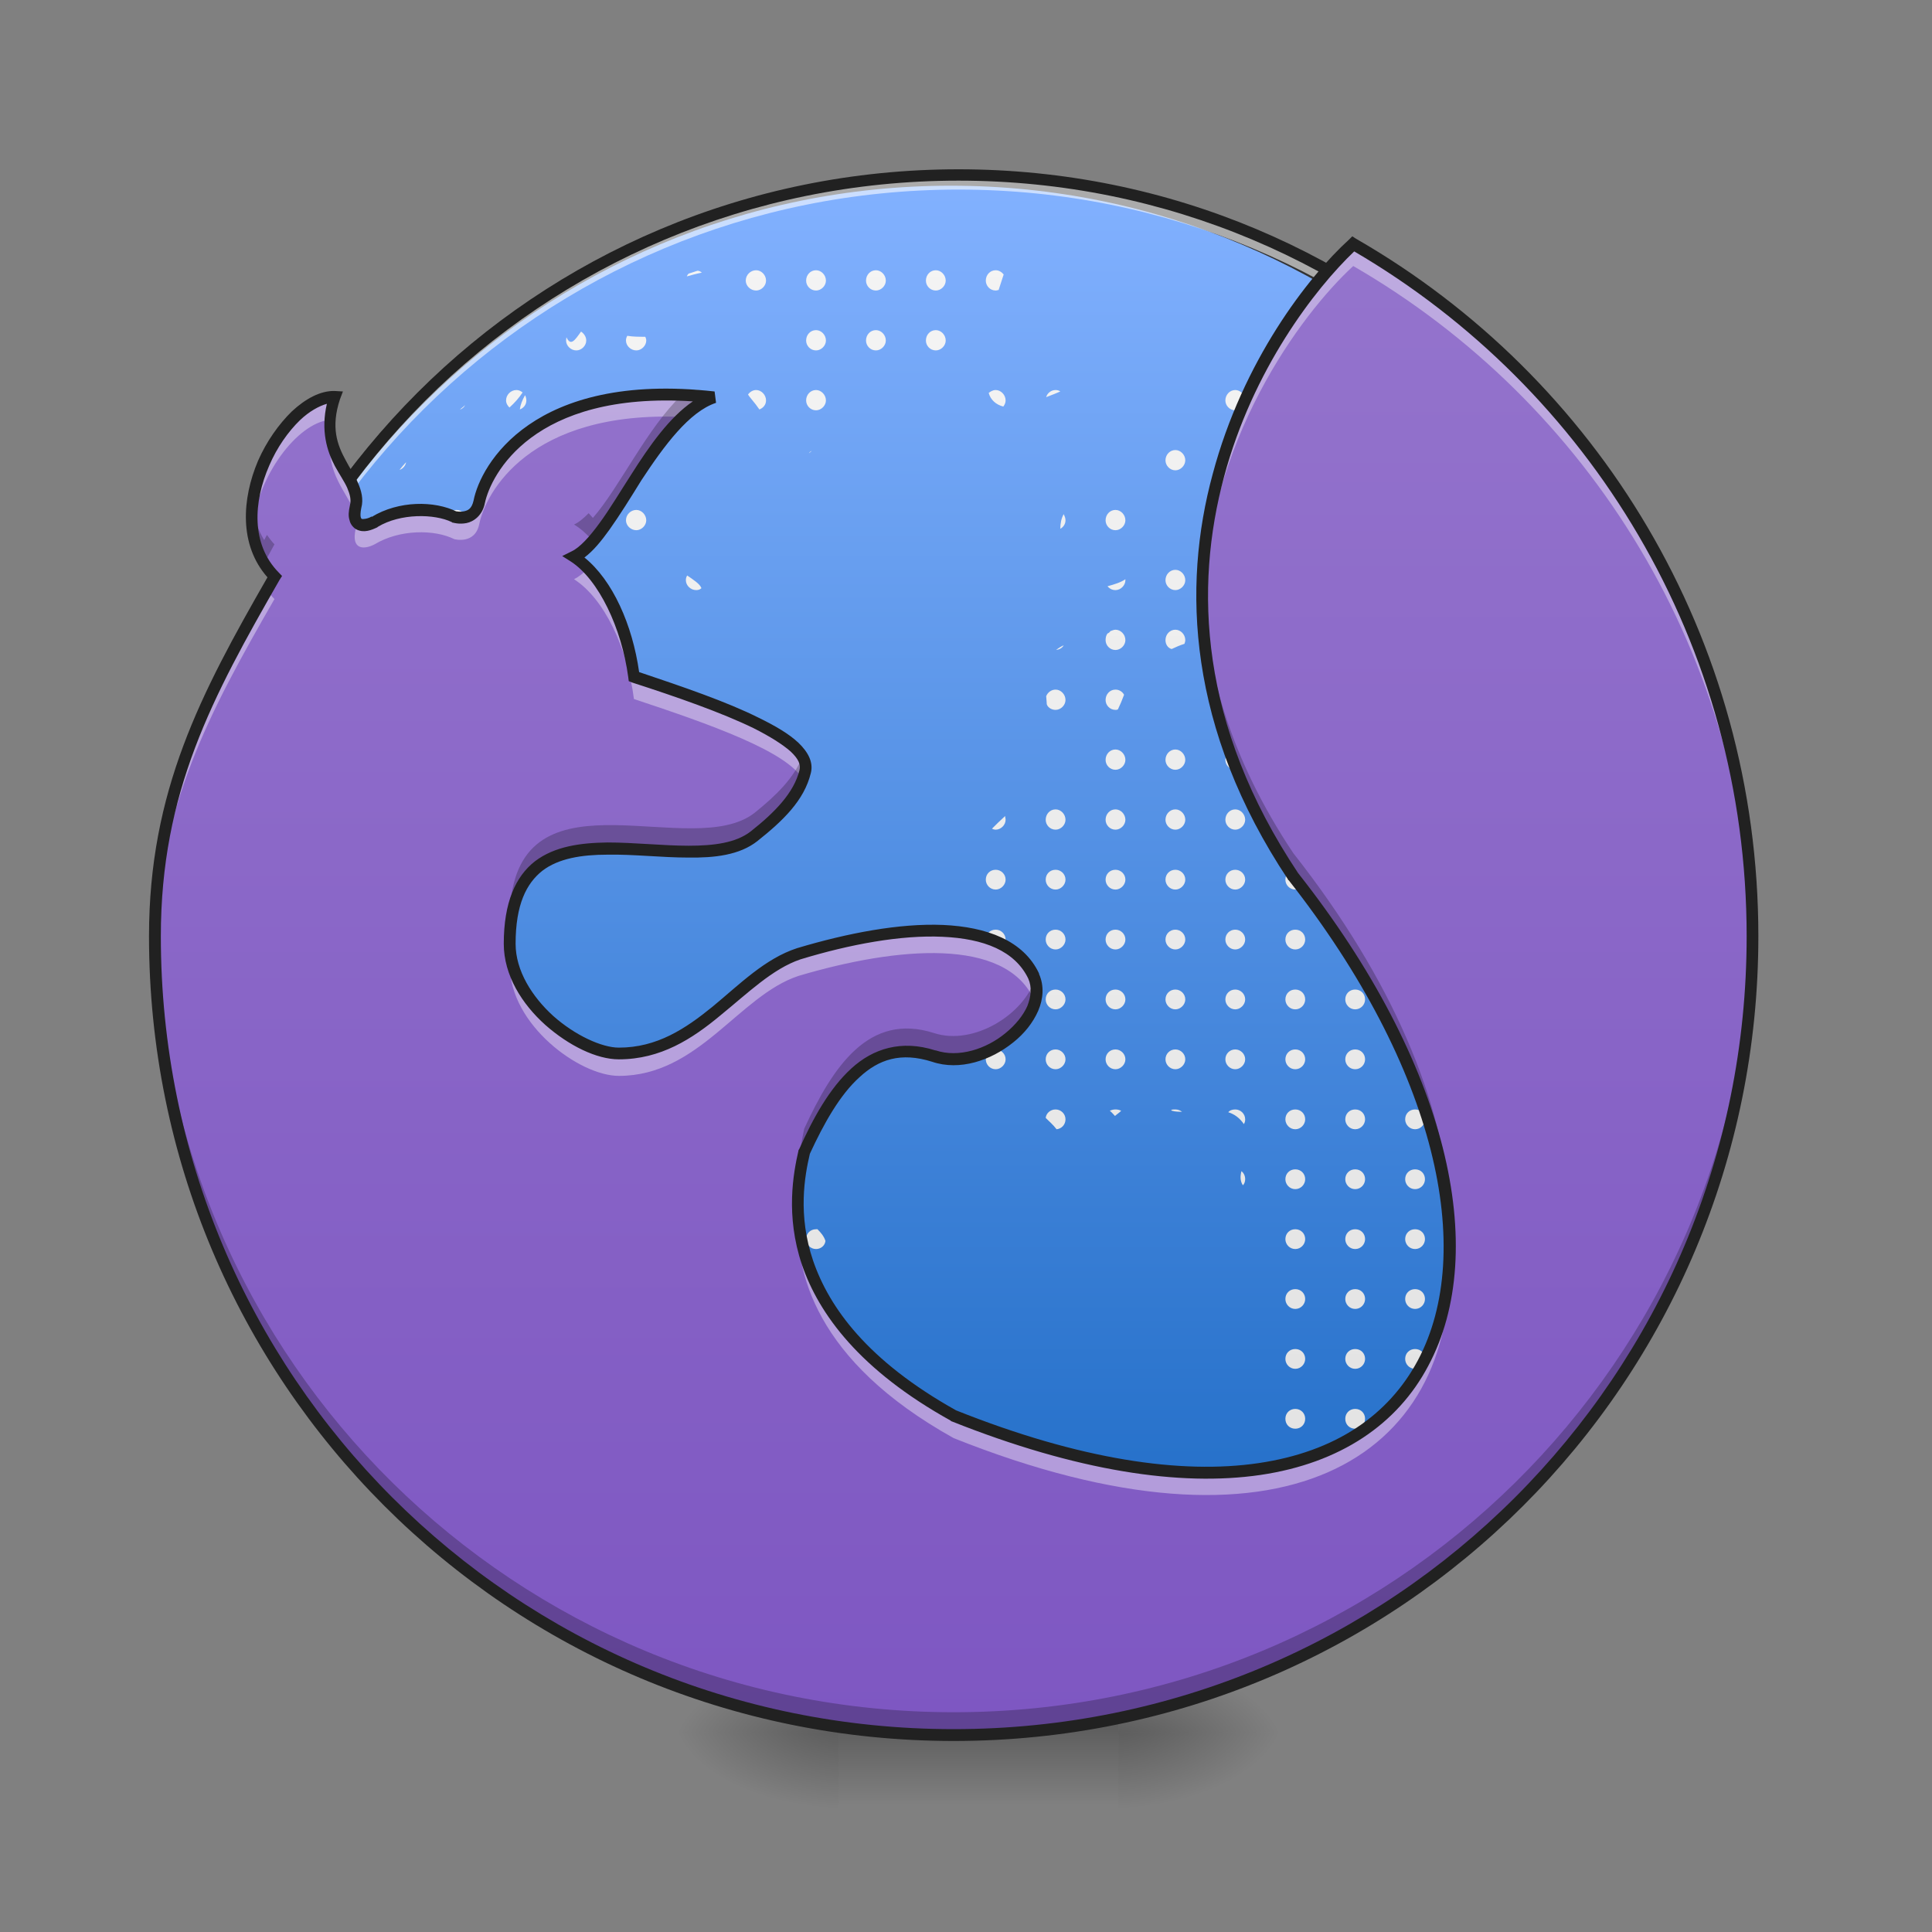<?xml version="1.0" encoding="UTF-8"?>
<svg xmlns="http://www.w3.org/2000/svg" xmlns:xlink="http://www.w3.org/1999/xlink" width="16pt" height="16pt" viewBox="0 0 16 16" version="1.1">
<rect x="0" y="0" width="16" height="16" fill="#808080" stroke="none"/>
<defs>
<radialGradient id="radial0" gradientUnits="userSpaceOnUse" cx="450.909" cy="189.579" fx="450.909" fy="189.579" r="21.167" gradientTransform="matrix(0,-0.039,-0.07,-0,22.427,32.128)">
<stop offset="0" style="stop-color:rgb(0%,0%,0%);stop-opacity:0.314;"/>
<stop offset="0.222" style="stop-color:rgb(0%,0%,0%);stop-opacity:0.275;"/>
<stop offset="1" style="stop-color:rgb(0%,0%,0%);stop-opacity:0;"/>
</radialGradient>
<radialGradient id="radial1" gradientUnits="userSpaceOnUse" cx="450.909" cy="189.579" fx="450.909" fy="189.579" r="21.167" gradientTransform="matrix(-0,0.039,0.07,0,-6.22,-3.433)">
<stop offset="0" style="stop-color:rgb(0%,0%,0%);stop-opacity:0.314;"/>
<stop offset="0.222" style="stop-color:rgb(0%,0%,0%);stop-opacity:0.275;"/>
<stop offset="1" style="stop-color:rgb(0%,0%,0%);stop-opacity:0;"/>
</radialGradient>
<radialGradient id="radial2" gradientUnits="userSpaceOnUse" cx="450.909" cy="189.579" fx="450.909" fy="189.579" r="21.167" gradientTransform="matrix(-0,-0.039,0.07,-0,-6.22,32.128)">
<stop offset="0" style="stop-color:rgb(0%,0%,0%);stop-opacity:0.314;"/>
<stop offset="0.222" style="stop-color:rgb(0%,0%,0%);stop-opacity:0.275;"/>
<stop offset="1" style="stop-color:rgb(0%,0%,0%);stop-opacity:0;"/>
</radialGradient>
<radialGradient id="radial3" gradientUnits="userSpaceOnUse" cx="450.909" cy="189.579" fx="450.909" fy="189.579" r="21.167" gradientTransform="matrix(0,0.039,-0.07,0,22.427,-3.433)">
<stop offset="0" style="stop-color:rgb(0%,0%,0%);stop-opacity:0.314;"/>
<stop offset="0.222" style="stop-color:rgb(0%,0%,0%);stop-opacity:0.275;"/>
<stop offset="1" style="stop-color:rgb(0%,0%,0%);stop-opacity:0;"/>
</radialGradient>
<linearGradient id="linear0" gradientUnits="userSpaceOnUse" x1="255.323" y1="233.5" x2="255.323" y2="254.667" gradientTransform="matrix(0.007,0,0,0.031,6.398,7.05)">
<stop offset="0" style="stop-color:rgb(0%,0%,0%);stop-opacity:0.275;"/>
<stop offset="1" style="stop-color:rgb(0%,0%,0%);stop-opacity:0;"/>
</linearGradient>
<linearGradient id="linear1" gradientUnits="userSpaceOnUse" x1="254" y1="-168.667" x2="254" y2="244.083" >
<stop offset="0" style="stop-color:rgb(50.98%,69.412%,100%);stop-opacity:1;"/>
<stop offset="1" style="stop-color:rgb(8.235%,39.608%,75.294%);stop-opacity:1;"/>
</linearGradient>
<linearGradient id="linear2" gradientUnits="userSpaceOnUse" x1="982.906" y1="1719.373" x2="982.906" y2="159.373" gradientTransform="matrix(0.008,0,0,0.008,-0.189,0.13)">
<stop offset="0" style="stop-color:rgb(87.843%,87.843%,87.843%);stop-opacity:1;"/>
<stop offset="1" style="stop-color:rgb(96.078%,96.078%,96.078%);stop-opacity:1;"/>
</linearGradient>
<linearGradient id="linear3" gradientUnits="userSpaceOnUse" x1="254" y1="244.083" x2="254" y2="-168.667" gradientTransform="matrix(0.031,0,0,0.031,0,6.719)">
<stop offset="0" style="stop-color:rgb(49.412%,34.118%,76.078%);stop-opacity:1;"/>
<stop offset="1" style="stop-color:rgb(58.431%,45.882%,80.392%);stop-opacity:1;"/>
</linearGradient>
</defs>
<g id="surface1">
<path style=" stroke:none;fill-rule:nonzero;fill:url(#radial0);" d="M 9.262 14.348 L 10.586 14.348 L 10.586 13.688 L 9.262 13.688 Z M 9.262 14.348 "/>
<path style=" stroke:none;fill-rule:nonzero;fill:url(#radial1);" d="M 6.945 14.348 L 5.621 14.348 L 5.621 15.008 L 6.945 15.008 Z M 6.945 14.348 "/>
<path style=" stroke:none;fill-rule:nonzero;fill:url(#radial2);" d="M 6.945 14.348 L 5.621 14.348 L 5.621 13.688 L 6.945 13.688 Z M 6.945 14.348 "/>
<path style=" stroke:none;fill-rule:nonzero;fill:url(#radial3);" d="M 9.262 14.348 L 10.586 14.348 L 10.586 15.008 L 9.262 15.008 Z M 9.262 14.348 "/>
<path style=" stroke:none;fill-rule:nonzero;fill:url(#linear0);" d="M 6.945 14.184 L 9.262 14.184 L 9.262 15.008 L 6.945 15.008 Z M 6.945 14.184 "/>
<path style="fill-rule:nonzero;fill:url(#linear1);stroke-width:3;stroke-linecap:round;stroke-linejoin:miter;stroke:rgb(20%,20%,20%);stroke-opacity:1;stroke-miterlimit:4;" d="M 253.976 -168.629 C 365.09 -168.629 455.082 -78.638 455.082 32.476 C 455.082 143.466 365.09 233.457 253.976 233.457 C 142.986 233.457 52.87 143.466 52.87 32.476 C 52.87 -78.638 142.986 -168.629 253.976 -168.629 Z M 253.976 -168.629 " transform="matrix(0.031,0,0,0.031,0,6.719)"/>
<path style=" stroke:none;fill-rule:nonzero;fill:rgb(100%,100%,100%);fill-opacity:0.588;" d="M 7.938 1.449 C 4.457 1.449 1.652 4.25 1.652 7.734 C 1.652 7.754 1.652 7.773 1.652 7.793 C 1.688 4.34 4.477 1.57 7.938 1.57 C 11.398 1.57 14.191 4.34 14.223 7.793 C 14.223 7.773 14.223 7.754 14.223 7.734 C 14.223 4.25 11.418 1.449 7.938 1.449 Z M 7.938 1.449 "/>
<path style=" stroke:none;fill-rule:nonzero;fill:rgb(12.941%,12.941%,12.941%);fill-opacity:1;" d="M 7.938 1.402 C 4.43 1.402 1.605 4.227 1.605 7.734 C 1.605 11.238 4.43 14.062 7.938 14.062 C 11.445 14.062 14.27 11.238 14.27 7.734 C 14.27 4.227 11.445 1.402 7.938 1.402 Z M 7.938 1.496 C 11.395 1.496 14.176 4.277 14.176 7.734 C 14.176 11.188 11.395 13.969 7.938 13.969 C 4.48 13.969 1.699 11.188 1.699 7.734 C 1.699 4.277 4.48 1.496 7.938 1.496 Z M 7.938 1.496 "/>
<path style=" stroke:none;fill-rule:nonzero;fill:url(#linear2);" d="M 6.262 2.238 C 6.215 2.238 6.176 2.277 6.176 2.324 C 6.176 2.367 6.215 2.406 6.262 2.406 C 6.305 2.406 6.344 2.367 6.344 2.324 C 6.344 2.277 6.305 2.238 6.262 2.238 Z M 6.758 2.238 C 6.711 2.238 6.676 2.277 6.676 2.324 C 6.676 2.367 6.711 2.406 6.758 2.406 C 6.801 2.406 6.84 2.367 6.84 2.324 C 6.84 2.277 6.801 2.238 6.758 2.238 Z M 7.254 2.238 C 7.207 2.238 7.172 2.277 7.172 2.324 C 7.172 2.367 7.207 2.406 7.254 2.406 C 7.297 2.406 7.336 2.367 7.336 2.324 C 7.336 2.277 7.297 2.238 7.254 2.238 Z M 7.75 2.238 C 7.703 2.238 7.668 2.277 7.668 2.324 C 7.668 2.367 7.703 2.406 7.75 2.406 C 7.793 2.406 7.832 2.367 7.832 2.324 C 7.832 2.277 7.793 2.238 7.75 2.238 Z M 8.246 2.238 C 8.199 2.238 8.164 2.277 8.164 2.324 C 8.164 2.367 8.199 2.406 8.246 2.406 C 8.254 2.406 8.262 2.402 8.27 2.402 C 8.285 2.359 8.297 2.316 8.312 2.273 C 8.297 2.254 8.273 2.238 8.246 2.238 Z M 5.777 2.242 C 5.754 2.25 5.727 2.258 5.703 2.266 C 5.695 2.273 5.691 2.281 5.688 2.289 C 5.73 2.277 5.77 2.266 5.812 2.258 C 5.805 2.25 5.789 2.242 5.777 2.242 Z M 6.758 2.734 C 6.711 2.734 6.676 2.773 6.676 2.82 C 6.676 2.863 6.711 2.902 6.758 2.902 C 6.801 2.902 6.84 2.863 6.84 2.82 C 6.84 2.773 6.801 2.734 6.758 2.734 Z M 7.254 2.734 C 7.207 2.734 7.172 2.773 7.172 2.82 C 7.172 2.863 7.207 2.902 7.254 2.902 C 7.297 2.902 7.336 2.863 7.336 2.82 C 7.336 2.773 7.297 2.734 7.254 2.734 Z M 7.75 2.734 C 7.703 2.734 7.668 2.773 7.668 2.82 C 7.668 2.863 7.703 2.902 7.75 2.902 C 7.793 2.902 7.832 2.863 7.832 2.82 C 7.832 2.773 7.793 2.734 7.75 2.734 Z M 4.812 2.746 C 4.762 2.816 4.727 2.871 4.691 2.793 C 4.691 2.801 4.688 2.809 4.688 2.82 C 4.688 2.863 4.727 2.902 4.773 2.902 C 4.816 2.902 4.855 2.863 4.855 2.82 C 4.855 2.789 4.836 2.762 4.812 2.746 Z M 5.195 2.781 C 5.188 2.793 5.184 2.805 5.184 2.82 C 5.184 2.863 5.223 2.902 5.27 2.902 C 5.312 2.902 5.352 2.863 5.352 2.82 C 5.352 2.809 5.348 2.797 5.344 2.789 C 5.293 2.789 5.242 2.789 5.195 2.781 Z M 10.805 2.84 C 10.758 2.852 10.711 2.859 10.664 2.871 C 10.676 2.891 10.699 2.902 10.727 2.902 C 10.762 2.902 10.797 2.875 10.805 2.84 Z M 4.277 3.23 C 4.23 3.23 4.191 3.27 4.191 3.316 C 4.191 3.34 4.203 3.359 4.219 3.375 C 4.262 3.336 4.297 3.297 4.328 3.25 C 4.312 3.238 4.297 3.23 4.277 3.23 Z M 5.766 3.23 C 5.719 3.23 5.68 3.27 5.68 3.316 C 5.68 3.324 5.684 3.336 5.688 3.348 C 5.738 3.344 5.785 3.324 5.832 3.27 C 5.82 3.246 5.793 3.23 5.766 3.23 Z M 6.262 3.23 C 6.234 3.23 6.211 3.246 6.195 3.266 C 6.199 3.277 6.211 3.289 6.223 3.305 C 6.246 3.332 6.27 3.363 6.289 3.391 C 6.32 3.379 6.344 3.352 6.344 3.316 C 6.344 3.27 6.305 3.23 6.262 3.23 Z M 6.758 3.23 C 6.711 3.23 6.676 3.27 6.676 3.316 C 6.676 3.359 6.711 3.398 6.758 3.398 C 6.801 3.398 6.84 3.359 6.84 3.316 C 6.84 3.27 6.801 3.23 6.758 3.23 Z M 8.246 3.23 C 8.223 3.23 8.203 3.242 8.188 3.254 C 8.203 3.312 8.25 3.352 8.309 3.367 C 8.32 3.352 8.328 3.336 8.328 3.316 C 8.328 3.27 8.289 3.23 8.246 3.23 Z M 8.742 3.23 C 8.703 3.23 8.672 3.258 8.664 3.289 C 8.715 3.27 8.754 3.254 8.781 3.242 C 8.77 3.234 8.758 3.23 8.742 3.23 Z M 10.23 3.23 C 10.184 3.23 10.148 3.27 10.148 3.316 C 10.148 3.359 10.184 3.398 10.23 3.398 C 10.273 3.398 10.312 3.359 10.312 3.316 C 10.312 3.27 10.273 3.23 10.23 3.23 Z M 11.223 3.23 C 11.176 3.23 11.141 3.27 11.141 3.316 C 11.141 3.359 11.176 3.398 11.223 3.398 C 11.27 3.398 11.305 3.359 11.305 3.316 C 11.305 3.27 11.27 3.23 11.223 3.23 Z M 5.219 3.25 C 5.219 3.25 5.215 3.254 5.215 3.254 C 5.195 3.27 5.184 3.289 5.184 3.316 C 5.184 3.359 5.223 3.398 5.27 3.398 C 5.312 3.398 5.352 3.359 5.352 3.316 C 5.352 3.309 5.352 3.301 5.348 3.297 C 5.309 3.27 5.262 3.25 5.219 3.25 Z M 4.348 3.273 C 4.324 3.316 4.309 3.355 4.305 3.391 C 4.336 3.379 4.359 3.352 4.359 3.316 C 4.359 3.301 4.355 3.285 4.348 3.273 Z M 10.801 3.277 C 10.789 3.312 10.777 3.352 10.766 3.387 C 10.789 3.375 10.809 3.348 10.809 3.316 C 10.809 3.301 10.805 3.289 10.801 3.277 Z M 3.852 3.355 C 3.84 3.367 3.824 3.379 3.809 3.391 C 3.828 3.387 3.844 3.371 3.852 3.355 Z M 4.773 3.727 C 4.727 3.727 4.688 3.766 4.688 3.812 C 4.688 3.855 4.727 3.895 4.773 3.895 C 4.816 3.895 4.855 3.855 4.855 3.812 C 4.855 3.766 4.816 3.727 4.773 3.727 Z M 9.734 3.727 C 9.688 3.727 9.652 3.766 9.652 3.812 C 9.652 3.855 9.688 3.895 9.734 3.895 C 9.777 3.895 9.816 3.855 9.816 3.812 C 9.816 3.766 9.777 3.727 9.734 3.727 Z M 10.23 3.727 C 10.184 3.727 10.148 3.766 10.148 3.812 C 10.148 3.855 10.184 3.895 10.23 3.895 C 10.273 3.895 10.312 3.855 10.312 3.812 C 10.312 3.766 10.273 3.727 10.23 3.727 Z M 11.223 3.727 C 11.176 3.727 11.141 3.766 11.141 3.812 C 11.141 3.855 11.176 3.895 11.223 3.895 C 11.27 3.895 11.305 3.855 11.305 3.812 C 11.305 3.766 11.27 3.727 11.223 3.727 Z M 11.719 3.727 C 11.672 3.727 11.637 3.766 11.637 3.812 C 11.637 3.855 11.672 3.895 11.719 3.895 C 11.766 3.895 11.801 3.855 11.801 3.812 C 11.801 3.766 11.766 3.727 11.719 3.727 Z M 10.734 3.73 C 10.746 3.738 10.766 3.746 10.781 3.75 C 10.77 3.738 10.754 3.73 10.734 3.73 Z M 6.723 3.734 C 6.711 3.738 6.703 3.746 6.699 3.754 C 6.707 3.746 6.715 3.742 6.723 3.734 Z M 12.133 3.828 C 12.141 3.855 12.16 3.883 12.191 3.891 C 12.172 3.867 12.152 3.848 12.133 3.828 Z M 3.363 3.828 C 3.344 3.848 3.328 3.867 3.309 3.891 C 3.336 3.883 3.359 3.855 3.363 3.828 Z M 5.336 3.852 C 5.301 3.852 5.258 3.863 5.219 3.875 C 5.23 3.887 5.25 3.895 5.27 3.895 C 5.301 3.895 5.324 3.875 5.34 3.852 C 5.34 3.852 5.336 3.852 5.336 3.852 Z M 3.285 4.223 C 3.238 4.223 3.199 4.262 3.199 4.309 C 3.199 4.352 3.238 4.391 3.285 4.391 C 3.328 4.391 3.367 4.352 3.367 4.309 C 3.367 4.262 3.328 4.223 3.285 4.223 Z M 3.781 4.223 C 3.734 4.223 3.695 4.262 3.695 4.309 C 3.695 4.352 3.734 4.391 3.781 4.391 C 3.824 4.391 3.863 4.352 3.863 4.309 C 3.863 4.262 3.824 4.223 3.781 4.223 Z M 4.773 4.223 C 4.727 4.223 4.688 4.262 4.688 4.309 C 4.688 4.352 4.727 4.391 4.773 4.391 C 4.816 4.391 4.855 4.352 4.855 4.309 C 4.855 4.262 4.816 4.223 4.773 4.223 Z M 5.27 4.223 C 5.223 4.223 5.184 4.262 5.184 4.309 C 5.184 4.352 5.223 4.391 5.27 4.391 C 5.312 4.391 5.352 4.352 5.352 4.309 C 5.352 4.262 5.312 4.223 5.27 4.223 Z M 9.238 4.223 C 9.191 4.223 9.156 4.262 9.156 4.309 C 9.156 4.352 9.191 4.391 9.238 4.391 C 9.281 4.391 9.32 4.352 9.32 4.309 C 9.32 4.262 9.281 4.223 9.238 4.223 Z M 10.727 4.223 C 10.68 4.223 10.645 4.262 10.645 4.309 C 10.645 4.352 10.68 4.391 10.727 4.391 C 10.773 4.391 10.809 4.352 10.809 4.309 C 10.809 4.262 10.773 4.223 10.727 4.223 Z M 11.223 4.223 C 11.176 4.223 11.141 4.262 11.141 4.309 C 11.141 4.352 11.176 4.391 11.223 4.391 C 11.27 4.391 11.305 4.352 11.305 4.309 C 11.305 4.262 11.27 4.223 11.223 4.223 Z M 11.719 4.223 C 11.672 4.223 11.637 4.262 11.637 4.309 C 11.637 4.352 11.672 4.391 11.719 4.391 C 11.766 4.391 11.801 4.352 11.801 4.309 C 11.801 4.262 11.766 4.223 11.719 4.223 Z M 12.215 4.223 C 12.168 4.223 12.133 4.262 12.133 4.309 C 12.133 4.352 12.168 4.391 12.215 4.391 C 12.262 4.391 12.297 4.352 12.297 4.309 C 12.297 4.262 12.262 4.223 12.215 4.223 Z M 4.316 4.234 C 4.273 4.27 4.238 4.309 4.207 4.352 C 4.223 4.375 4.246 4.391 4.277 4.391 C 4.32 4.391 4.359 4.352 4.359 4.309 C 4.359 4.277 4.344 4.25 4.316 4.234 Z M 8.809 4.258 C 8.789 4.293 8.781 4.336 8.781 4.379 C 8.805 4.367 8.824 4.34 8.824 4.309 C 8.824 4.289 8.816 4.273 8.809 4.258 Z M 10.16 4.348 C 10.172 4.375 10.199 4.391 10.23 4.391 C 10.258 4.391 10.277 4.379 10.293 4.359 C 10.25 4.363 10.203 4.359 10.16 4.348 Z M 2.789 4.719 C 2.742 4.719 2.703 4.758 2.703 4.805 C 2.703 4.848 2.742 4.887 2.789 4.887 C 2.832 4.887 2.871 4.848 2.871 4.805 C 2.871 4.758 2.832 4.719 2.789 4.719 Z M 3.285 4.719 C 3.238 4.719 3.199 4.758 3.199 4.805 C 3.199 4.848 3.238 4.887 3.285 4.887 C 3.328 4.887 3.367 4.848 3.367 4.805 C 3.367 4.758 3.328 4.719 3.285 4.719 Z M 3.781 4.719 C 3.734 4.719 3.695 4.758 3.695 4.805 C 3.695 4.848 3.734 4.887 3.781 4.887 C 3.824 4.887 3.863 4.848 3.863 4.805 C 3.863 4.758 3.824 4.719 3.781 4.719 Z M 4.277 4.719 C 4.23 4.719 4.191 4.758 4.191 4.805 C 4.191 4.848 4.23 4.887 4.277 4.887 C 4.32 4.887 4.359 4.848 4.359 4.805 C 4.359 4.758 4.32 4.719 4.277 4.719 Z M 4.773 4.719 C 4.727 4.719 4.688 4.758 4.688 4.805 C 4.688 4.848 4.723 4.883 4.766 4.887 C 4.793 4.855 4.824 4.828 4.855 4.809 C 4.855 4.805 4.855 4.805 4.855 4.805 C 4.855 4.758 4.816 4.719 4.773 4.719 Z M 9.734 4.719 C 9.688 4.719 9.652 4.758 9.652 4.805 C 9.652 4.848 9.688 4.887 9.734 4.887 C 9.777 4.887 9.816 4.848 9.816 4.805 C 9.816 4.758 9.777 4.719 9.734 4.719 Z M 10.23 4.719 C 10.184 4.719 10.148 4.758 10.148 4.805 C 10.148 4.848 10.184 4.887 10.23 4.887 C 10.273 4.887 10.312 4.848 10.312 4.805 C 10.312 4.758 10.273 4.719 10.23 4.719 Z M 10.727 4.719 C 10.68 4.719 10.645 4.758 10.645 4.805 C 10.645 4.848 10.68 4.887 10.727 4.887 C 10.773 4.887 10.809 4.848 10.809 4.805 C 10.809 4.758 10.773 4.719 10.727 4.719 Z M 11.223 4.719 C 11.176 4.719 11.141 4.758 11.141 4.805 C 11.141 4.848 11.176 4.887 11.223 4.887 C 11.27 4.887 11.305 4.848 11.305 4.805 C 11.305 4.758 11.27 4.719 11.223 4.719 Z M 11.719 4.719 C 11.672 4.719 11.637 4.758 11.637 4.805 C 11.637 4.848 11.672 4.887 11.719 4.887 C 11.766 4.887 11.801 4.848 11.801 4.805 C 11.801 4.758 11.766 4.719 11.719 4.719 Z M 12.215 4.719 C 12.168 4.719 12.133 4.758 12.133 4.805 C 12.133 4.848 12.168 4.887 12.215 4.887 C 12.262 4.887 12.297 4.848 12.297 4.805 C 12.297 4.758 12.262 4.719 12.215 4.719 Z M 12.711 4.719 C 12.664 4.719 12.629 4.758 12.629 4.805 C 12.629 4.848 12.664 4.887 12.711 4.887 C 12.758 4.887 12.793 4.848 12.793 4.805 C 12.793 4.758 12.758 4.719 12.711 4.719 Z M 5.691 4.766 C 5.684 4.777 5.68 4.789 5.68 4.805 C 5.68 4.848 5.719 4.887 5.766 4.887 C 5.781 4.887 5.797 4.883 5.809 4.871 C 5.797 4.836 5.742 4.801 5.691 4.766 Z M 9.32 4.797 C 9.281 4.824 9.227 4.84 9.172 4.855 C 9.188 4.875 9.211 4.887 9.238 4.887 C 9.281 4.887 9.32 4.848 9.32 4.805 C 9.32 4.801 9.32 4.801 9.32 4.797 Z M 2.789 5.215 C 2.742 5.215 2.703 5.254 2.703 5.301 C 2.703 5.344 2.742 5.383 2.789 5.383 C 2.832 5.383 2.871 5.344 2.871 5.301 C 2.871 5.254 2.832 5.215 2.789 5.215 Z M 3.285 5.215 C 3.238 5.215 3.199 5.254 3.199 5.301 C 3.199 5.344 3.238 5.383 3.285 5.383 C 3.328 5.383 3.367 5.344 3.367 5.301 C 3.367 5.254 3.328 5.215 3.285 5.215 Z M 3.781 5.215 C 3.734 5.215 3.695 5.254 3.695 5.301 C 3.695 5.344 3.734 5.383 3.781 5.383 C 3.824 5.383 3.863 5.344 3.863 5.301 C 3.863 5.254 3.824 5.215 3.781 5.215 Z M 4.277 5.215 C 4.23 5.215 4.191 5.254 4.191 5.301 C 4.191 5.344 4.23 5.383 4.277 5.383 C 4.32 5.383 4.359 5.344 4.359 5.301 C 4.359 5.254 4.32 5.215 4.277 5.215 Z M 4.773 5.215 C 4.727 5.215 4.688 5.254 4.688 5.301 C 4.688 5.344 4.727 5.383 4.773 5.383 C 4.816 5.383 4.855 5.344 4.855 5.301 C 4.855 5.254 4.816 5.215 4.773 5.215 Z M 9.238 5.215 C 9.223 5.215 9.207 5.223 9.195 5.227 C 9.191 5.234 9.184 5.242 9.172 5.246 C 9.16 5.262 9.156 5.281 9.156 5.301 C 9.156 5.344 9.191 5.383 9.238 5.383 C 9.281 5.383 9.32 5.344 9.32 5.301 C 9.32 5.254 9.281 5.215 9.238 5.215 Z M 9.734 5.215 C 9.688 5.215 9.652 5.254 9.652 5.301 C 9.652 5.336 9.672 5.367 9.703 5.375 C 9.738 5.359 9.77 5.344 9.809 5.332 C 9.812 5.324 9.816 5.312 9.816 5.301 C 9.816 5.254 9.777 5.215 9.734 5.215 Z M 10.23 5.215 C 10.184 5.215 10.148 5.254 10.148 5.301 C 10.148 5.344 10.184 5.383 10.23 5.383 C 10.273 5.383 10.312 5.344 10.312 5.301 C 10.312 5.254 10.273 5.215 10.23 5.215 Z M 10.727 5.215 C 10.68 5.215 10.645 5.254 10.645 5.301 C 10.645 5.344 10.68 5.383 10.727 5.383 C 10.773 5.383 10.809 5.344 10.809 5.301 C 10.809 5.254 10.773 5.215 10.727 5.215 Z M 11.223 5.215 C 11.176 5.215 11.141 5.254 11.141 5.301 C 11.141 5.344 11.176 5.383 11.223 5.383 C 11.27 5.383 11.305 5.344 11.305 5.301 C 11.305 5.254 11.27 5.215 11.223 5.215 Z M 11.719 5.215 C 11.672 5.215 11.637 5.254 11.637 5.301 C 11.637 5.344 11.672 5.383 11.719 5.383 C 11.766 5.383 11.801 5.344 11.801 5.301 C 11.801 5.254 11.766 5.215 11.719 5.215 Z M 12.215 5.215 C 12.168 5.215 12.133 5.254 12.133 5.301 C 12.133 5.344 12.168 5.383 12.215 5.383 C 12.262 5.383 12.297 5.344 12.297 5.301 C 12.297 5.254 12.262 5.215 12.215 5.215 Z M 12.711 5.215 C 12.664 5.215 12.629 5.254 12.629 5.301 C 12.629 5.344 12.664 5.383 12.711 5.383 C 12.758 5.383 12.793 5.344 12.793 5.301 C 12.793 5.254 12.758 5.215 12.711 5.215 Z M 2.375 5.293 C 2.363 5.316 2.352 5.344 2.34 5.367 C 2.359 5.352 2.375 5.328 2.375 5.301 C 2.375 5.297 2.375 5.293 2.375 5.293 Z M 13.125 5.293 C 13.125 5.293 13.125 5.297 13.125 5.301 C 13.125 5.328 13.137 5.352 13.16 5.367 C 13.148 5.344 13.137 5.316 13.125 5.293 Z M 8.809 5.344 C 8.785 5.355 8.766 5.367 8.746 5.383 C 8.773 5.379 8.797 5.367 8.809 5.344 Z M 2.293 5.711 C 2.246 5.711 2.207 5.75 2.207 5.797 C 2.207 5.84 2.246 5.879 2.293 5.879 C 2.336 5.879 2.375 5.84 2.375 5.797 C 2.375 5.75 2.336 5.711 2.293 5.711 Z M 2.789 5.711 C 2.742 5.711 2.703 5.75 2.703 5.797 C 2.703 5.84 2.742 5.879 2.789 5.879 C 2.832 5.879 2.871 5.84 2.871 5.797 C 2.871 5.75 2.832 5.711 2.789 5.711 Z M 3.285 5.711 C 3.238 5.711 3.199 5.75 3.199 5.797 C 3.199 5.84 3.238 5.879 3.285 5.879 C 3.328 5.879 3.367 5.84 3.367 5.797 C 3.367 5.75 3.328 5.711 3.285 5.711 Z M 3.781 5.711 C 3.734 5.711 3.695 5.75 3.695 5.797 C 3.695 5.84 3.734 5.879 3.781 5.879 C 3.824 5.879 3.863 5.84 3.863 5.797 C 3.863 5.75 3.824 5.711 3.781 5.711 Z M 8.742 5.711 C 8.707 5.711 8.676 5.734 8.664 5.766 C 8.664 5.781 8.668 5.801 8.668 5.816 C 8.668 5.824 8.668 5.832 8.672 5.84 C 8.684 5.863 8.711 5.879 8.742 5.879 C 8.785 5.879 8.824 5.84 8.824 5.797 C 8.824 5.75 8.785 5.711 8.742 5.711 Z M 9.238 5.711 C 9.191 5.711 9.156 5.75 9.156 5.797 C 9.156 5.84 9.191 5.879 9.238 5.879 C 9.246 5.879 9.25 5.879 9.258 5.875 C 9.277 5.836 9.293 5.797 9.309 5.754 C 9.297 5.73 9.27 5.711 9.238 5.711 Z M 10.727 5.711 C 10.723 5.711 10.719 5.715 10.715 5.715 C 10.727 5.75 10.742 5.789 10.762 5.82 C 10.77 5.832 10.777 5.844 10.781 5.855 C 10.797 5.84 10.809 5.82 10.809 5.797 C 10.809 5.75 10.773 5.711 10.727 5.711 Z M 11.223 5.711 C 11.211 5.711 11.203 5.715 11.195 5.719 C 11.227 5.754 11.258 5.797 11.289 5.84 C 11.301 5.828 11.305 5.812 11.305 5.797 C 11.305 5.75 11.27 5.711 11.223 5.711 Z M 11.719 5.711 C 11.672 5.711 11.637 5.75 11.637 5.797 C 11.637 5.84 11.672 5.879 11.719 5.879 C 11.766 5.879 11.801 5.84 11.801 5.797 C 11.801 5.75 11.766 5.711 11.719 5.711 Z M 12.215 5.711 C 12.168 5.711 12.133 5.75 12.133 5.797 C 12.133 5.84 12.168 5.879 12.215 5.879 C 12.262 5.879 12.297 5.84 12.297 5.797 C 12.297 5.75 12.262 5.711 12.215 5.711 Z M 12.711 5.711 C 12.664 5.711 12.629 5.75 12.629 5.797 C 12.629 5.84 12.664 5.879 12.711 5.879 C 12.758 5.879 12.793 5.84 12.793 5.797 C 12.793 5.75 12.758 5.711 12.711 5.711 Z M 13.207 5.711 C 13.16 5.711 13.125 5.75 13.125 5.797 C 13.125 5.84 13.16 5.879 13.207 5.879 C 13.254 5.879 13.289 5.84 13.289 5.797 C 13.289 5.75 13.254 5.711 13.207 5.711 Z M 10.309 5.773 C 10.297 5.801 10.297 5.82 10.301 5.836 C 10.309 5.824 10.312 5.809 10.312 5.797 C 10.312 5.789 10.312 5.781 10.309 5.773 Z M 2.293 6.207 C 2.246 6.207 2.207 6.246 2.207 6.293 C 2.207 6.336 2.246 6.375 2.293 6.375 C 2.336 6.375 2.375 6.336 2.375 6.293 C 2.375 6.246 2.336 6.207 2.293 6.207 Z M 2.789 6.207 C 2.742 6.207 2.703 6.246 2.703 6.293 C 2.703 6.336 2.742 6.375 2.789 6.375 C 2.832 6.375 2.871 6.336 2.871 6.293 C 2.871 6.246 2.832 6.207 2.789 6.207 Z M 3.285 6.207 C 3.238 6.207 3.199 6.246 3.199 6.293 C 3.199 6.336 3.238 6.375 3.285 6.375 C 3.328 6.375 3.367 6.336 3.367 6.293 C 3.367 6.246 3.328 6.207 3.285 6.207 Z M 3.781 6.207 C 3.734 6.207 3.695 6.246 3.695 6.293 C 3.695 6.293 3.695 6.293 3.695 6.297 C 3.734 6.27 3.766 6.242 3.793 6.211 C 3.789 6.211 3.785 6.207 3.781 6.207 Z M 9.238 6.207 C 9.191 6.207 9.156 6.246 9.156 6.293 C 9.156 6.336 9.191 6.375 9.238 6.375 C 9.281 6.375 9.32 6.336 9.32 6.293 C 9.32 6.246 9.281 6.207 9.238 6.207 Z M 9.734 6.207 C 9.688 6.207 9.652 6.246 9.652 6.293 C 9.652 6.336 9.688 6.375 9.734 6.375 C 9.777 6.375 9.816 6.336 9.816 6.293 C 9.816 6.246 9.777 6.207 9.734 6.207 Z M 12.215 6.207 C 12.168 6.207 12.133 6.246 12.133 6.293 C 12.133 6.336 12.168 6.375 12.215 6.375 C 12.262 6.375 12.297 6.336 12.297 6.293 C 12.297 6.246 12.262 6.207 12.215 6.207 Z M 12.711 6.207 C 12.664 6.207 12.629 6.246 12.629 6.293 C 12.629 6.336 12.664 6.375 12.711 6.375 C 12.758 6.375 12.793 6.336 12.793 6.293 C 12.793 6.246 12.758 6.207 12.711 6.207 Z M 13.207 6.207 C 13.16 6.207 13.125 6.246 13.125 6.293 C 13.125 6.336 13.16 6.375 13.207 6.375 C 13.254 6.375 13.289 6.336 13.289 6.293 C 13.289 6.246 13.254 6.207 13.207 6.207 Z M 10.219 6.211 C 10.18 6.215 10.148 6.25 10.148 6.293 C 10.148 6.336 10.184 6.375 10.23 6.375 C 10.273 6.375 10.309 6.34 10.312 6.297 C 10.281 6.266 10.25 6.238 10.219 6.211 Z M 2.293 6.703 C 2.246 6.703 2.207 6.742 2.207 6.789 C 2.207 6.832 2.246 6.871 2.293 6.871 C 2.336 6.871 2.375 6.832 2.375 6.789 C 2.375 6.742 2.336 6.703 2.293 6.703 Z M 3.285 6.703 C 3.238 6.703 3.199 6.742 3.199 6.789 C 3.199 6.832 3.238 6.871 3.285 6.871 C 3.309 6.871 3.328 6.859 3.344 6.844 C 3.34 6.805 3.34 6.766 3.344 6.73 C 3.328 6.715 3.309 6.703 3.285 6.703 Z M 8.742 6.703 C 8.695 6.703 8.66 6.742 8.66 6.789 C 8.66 6.832 8.695 6.871 8.742 6.871 C 8.785 6.871 8.824 6.832 8.824 6.789 C 8.824 6.742 8.785 6.703 8.742 6.703 Z M 9.238 6.703 C 9.191 6.703 9.156 6.742 9.156 6.789 C 9.156 6.832 9.191 6.871 9.238 6.871 C 9.281 6.871 9.32 6.832 9.32 6.789 C 9.32 6.742 9.281 6.703 9.238 6.703 Z M 9.734 6.703 C 9.688 6.703 9.652 6.742 9.652 6.789 C 9.652 6.832 9.688 6.871 9.734 6.871 C 9.777 6.871 9.816 6.832 9.816 6.789 C 9.816 6.742 9.777 6.703 9.734 6.703 Z M 10.23 6.703 C 10.184 6.703 10.148 6.742 10.148 6.789 C 10.148 6.832 10.184 6.871 10.23 6.871 C 10.273 6.871 10.312 6.832 10.312 6.789 C 10.312 6.742 10.273 6.703 10.23 6.703 Z M 10.727 6.703 C 10.68 6.703 10.645 6.742 10.645 6.789 C 10.645 6.832 10.68 6.871 10.727 6.871 C 10.773 6.871 10.809 6.832 10.809 6.789 C 10.809 6.742 10.773 6.703 10.727 6.703 Z M 11.223 6.703 C 11.176 6.703 11.141 6.742 11.141 6.789 C 11.141 6.832 11.176 6.871 11.223 6.871 C 11.27 6.871 11.305 6.832 11.305 6.789 C 11.305 6.742 11.27 6.703 11.223 6.703 Z M 11.719 6.703 C 11.672 6.703 11.637 6.742 11.637 6.789 C 11.637 6.832 11.672 6.871 11.719 6.871 C 11.766 6.871 11.801 6.832 11.801 6.789 C 11.801 6.742 11.766 6.703 11.719 6.703 Z M 12.215 6.703 C 12.168 6.703 12.133 6.742 12.133 6.789 C 12.133 6.832 12.168 6.871 12.215 6.871 C 12.262 6.871 12.297 6.832 12.297 6.789 C 12.297 6.742 12.262 6.703 12.215 6.703 Z M 12.711 6.703 C 12.664 6.703 12.629 6.742 12.629 6.789 C 12.629 6.832 12.664 6.871 12.711 6.871 C 12.758 6.871 12.793 6.832 12.793 6.789 C 12.793 6.742 12.758 6.703 12.711 6.703 Z M 13.207 6.703 C 13.16 6.703 13.125 6.742 13.125 6.789 C 13.125 6.789 13.125 6.789 13.125 6.793 C 13.145 6.812 13.172 6.84 13.195 6.871 C 13.199 6.871 13.203 6.871 13.207 6.871 C 13.254 6.871 13.289 6.832 13.289 6.789 C 13.289 6.742 13.254 6.703 13.207 6.703 Z M 8.324 6.758 C 8.285 6.793 8.25 6.828 8.215 6.863 C 8.223 6.867 8.234 6.871 8.246 6.871 C 8.289 6.871 8.328 6.832 8.328 6.789 C 8.328 6.777 8.324 6.77 8.324 6.758 Z M 8.246 7.203 C 8.199 7.203 8.164 7.238 8.164 7.285 C 8.164 7.328 8.199 7.367 8.246 7.367 C 8.289 7.367 8.328 7.328 8.328 7.285 C 8.328 7.238 8.289 7.203 8.246 7.203 Z M 8.742 7.203 C 8.695 7.203 8.66 7.238 8.66 7.285 C 8.66 7.328 8.695 7.367 8.742 7.367 C 8.785 7.367 8.824 7.328 8.824 7.285 C 8.824 7.238 8.785 7.203 8.742 7.203 Z M 9.238 7.203 C 9.191 7.203 9.156 7.238 9.156 7.285 C 9.156 7.328 9.191 7.367 9.238 7.367 C 9.281 7.367 9.32 7.328 9.32 7.285 C 9.32 7.238 9.281 7.203 9.238 7.203 Z M 9.734 7.203 C 9.688 7.203 9.652 7.238 9.652 7.285 C 9.652 7.328 9.688 7.367 9.734 7.367 C 9.777 7.367 9.816 7.328 9.816 7.285 C 9.816 7.238 9.777 7.203 9.734 7.203 Z M 10.23 7.203 C 10.184 7.203 10.148 7.238 10.148 7.285 C 10.148 7.328 10.184 7.367 10.23 7.367 C 10.273 7.367 10.312 7.328 10.312 7.285 C 10.312 7.238 10.273 7.203 10.23 7.203 Z M 10.727 7.203 C 10.68 7.203 10.645 7.238 10.645 7.285 C 10.645 7.328 10.68 7.367 10.727 7.367 C 10.773 7.367 10.809 7.328 10.809 7.285 C 10.809 7.238 10.773 7.203 10.727 7.203 Z M 11.223 7.203 C 11.176 7.203 11.141 7.238 11.141 7.285 C 11.141 7.328 11.176 7.367 11.223 7.367 C 11.27 7.367 11.305 7.328 11.305 7.285 C 11.305 7.238 11.27 7.203 11.223 7.203 Z M 11.719 7.203 C 11.672 7.203 11.637 7.238 11.637 7.285 C 11.637 7.328 11.672 7.367 11.719 7.367 C 11.766 7.367 11.801 7.328 11.801 7.285 C 11.801 7.238 11.766 7.203 11.719 7.203 Z M 12.711 7.203 C 12.664 7.203 12.629 7.238 12.629 7.285 C 12.629 7.328 12.664 7.367 12.711 7.367 C 12.758 7.367 12.793 7.328 12.793 7.285 C 12.793 7.238 12.758 7.203 12.711 7.203 Z M 13.207 7.203 C 13.16 7.203 13.125 7.238 13.125 7.285 C 13.125 7.328 13.16 7.367 13.207 7.367 C 13.254 7.367 13.289 7.328 13.289 7.285 C 13.289 7.273 13.289 7.266 13.285 7.254 C 13.262 7.238 13.234 7.219 13.211 7.203 C 13.211 7.203 13.207 7.203 13.207 7.203 Z M 12.219 7.203 C 12.242 7.242 12.266 7.281 12.285 7.324 C 12.293 7.312 12.297 7.301 12.297 7.285 C 12.297 7.238 12.262 7.203 12.219 7.203 Z M 13.629 7.242 C 13.625 7.254 13.621 7.27 13.621 7.285 C 13.621 7.324 13.645 7.355 13.684 7.363 C 13.68 7.34 13.68 7.32 13.676 7.297 C 13.664 7.273 13.648 7.258 13.629 7.242 Z M 8.246 7.699 C 8.199 7.699 8.164 7.734 8.164 7.781 C 8.164 7.824 8.199 7.863 8.246 7.863 C 8.289 7.863 8.328 7.824 8.328 7.781 C 8.328 7.734 8.289 7.699 8.246 7.699 Z M 8.742 7.699 C 8.695 7.699 8.66 7.734 8.66 7.781 C 8.66 7.824 8.695 7.863 8.742 7.863 C 8.785 7.863 8.824 7.824 8.824 7.781 C 8.824 7.734 8.785 7.699 8.742 7.699 Z M 9.238 7.699 C 9.191 7.699 9.156 7.734 9.156 7.781 C 9.156 7.824 9.191 7.863 9.238 7.863 C 9.281 7.863 9.32 7.824 9.32 7.781 C 9.32 7.734 9.281 7.699 9.238 7.699 Z M 9.734 7.699 C 9.688 7.699 9.652 7.734 9.652 7.781 C 9.652 7.824 9.688 7.863 9.734 7.863 C 9.777 7.863 9.816 7.824 9.816 7.781 C 9.816 7.734 9.777 7.699 9.734 7.699 Z M 10.23 7.699 C 10.184 7.699 10.148 7.734 10.148 7.781 C 10.148 7.824 10.184 7.863 10.23 7.863 C 10.273 7.863 10.312 7.824 10.312 7.781 C 10.312 7.734 10.273 7.699 10.23 7.699 Z M 10.727 7.699 C 10.68 7.699 10.645 7.734 10.645 7.781 C 10.645 7.824 10.68 7.863 10.727 7.863 C 10.773 7.863 10.809 7.824 10.809 7.781 C 10.809 7.734 10.773 7.699 10.727 7.699 Z M 11.223 7.699 C 11.176 7.699 11.141 7.734 11.141 7.781 C 11.141 7.824 11.176 7.863 11.223 7.863 C 11.27 7.863 11.305 7.824 11.305 7.781 C 11.305 7.734 11.27 7.699 11.223 7.699 Z M 11.719 7.699 C 11.672 7.699 11.637 7.734 11.637 7.781 C 11.637 7.824 11.672 7.863 11.719 7.863 C 11.766 7.863 11.801 7.824 11.801 7.781 C 11.801 7.734 11.766 7.699 11.719 7.699 Z M 12.215 7.699 C 12.168 7.699 12.133 7.734 12.133 7.781 C 12.133 7.824 12.168 7.863 12.215 7.863 C 12.246 7.863 12.273 7.848 12.285 7.82 C 12.266 7.777 12.242 7.738 12.219 7.699 C 12.219 7.699 12.215 7.699 12.215 7.699 Z M 12.711 7.699 C 12.664 7.699 12.629 7.734 12.629 7.781 C 12.629 7.824 12.664 7.863 12.711 7.863 C 12.758 7.863 12.793 7.824 12.793 7.781 C 12.793 7.734 12.758 7.699 12.711 7.699 Z M 13.207 7.699 C 13.16 7.699 13.125 7.734 13.125 7.781 C 13.125 7.824 13.16 7.863 13.207 7.863 C 13.254 7.863 13.289 7.824 13.289 7.781 C 13.289 7.734 13.254 7.699 13.207 7.699 Z M 13.699 7.699 C 13.656 7.699 13.621 7.734 13.621 7.781 C 13.621 7.801 13.629 7.824 13.645 7.836 C 13.664 7.809 13.684 7.781 13.703 7.75 C 13.699 7.734 13.699 7.715 13.699 7.699 Z M 2.727 7.723 C 2.715 7.738 2.703 7.758 2.703 7.781 C 2.703 7.805 2.715 7.828 2.734 7.844 C 2.734 7.801 2.734 7.758 2.727 7.723 Z M 2.352 7.84 C 2.32 7.852 2.289 7.855 2.262 7.855 C 2.27 7.859 2.281 7.863 2.293 7.863 C 2.312 7.863 2.336 7.852 2.352 7.84 Z M 2.293 8.195 C 2.246 8.195 2.207 8.23 2.207 8.277 C 2.207 8.32 2.246 8.359 2.293 8.359 C 2.336 8.359 2.375 8.32 2.375 8.277 C 2.375 8.23 2.336 8.195 2.293 8.195 Z M 2.789 8.195 C 2.742 8.195 2.703 8.23 2.703 8.277 C 2.703 8.32 2.742 8.359 2.789 8.359 C 2.832 8.359 2.871 8.32 2.871 8.277 C 2.871 8.23 2.832 8.195 2.789 8.195 Z M 8.246 8.195 C 8.199 8.195 8.164 8.23 8.164 8.277 C 8.164 8.32 8.199 8.359 8.246 8.359 C 8.289 8.359 8.328 8.32 8.328 8.277 C 8.328 8.23 8.289 8.195 8.246 8.195 Z M 8.742 8.195 C 8.695 8.195 8.66 8.23 8.66 8.277 C 8.66 8.32 8.695 8.359 8.742 8.359 C 8.785 8.359 8.824 8.32 8.824 8.277 C 8.824 8.23 8.785 8.195 8.742 8.195 Z M 9.238 8.195 C 9.191 8.195 9.156 8.23 9.156 8.277 C 9.156 8.32 9.191 8.359 9.238 8.359 C 9.281 8.359 9.32 8.32 9.32 8.277 C 9.32 8.23 9.281 8.195 9.238 8.195 Z M 9.734 8.195 C 9.688 8.195 9.652 8.23 9.652 8.277 C 9.652 8.32 9.688 8.359 9.734 8.359 C 9.777 8.359 9.816 8.32 9.816 8.277 C 9.816 8.23 9.777 8.195 9.734 8.195 Z M 10.23 8.195 C 10.184 8.195 10.148 8.23 10.148 8.277 C 10.148 8.32 10.184 8.359 10.23 8.359 C 10.273 8.359 10.312 8.32 10.312 8.277 C 10.312 8.23 10.273 8.195 10.23 8.195 Z M 10.727 8.195 C 10.68 8.195 10.645 8.23 10.645 8.277 C 10.645 8.32 10.68 8.359 10.727 8.359 C 10.773 8.359 10.809 8.32 10.809 8.277 C 10.809 8.23 10.773 8.195 10.727 8.195 Z M 11.223 8.195 C 11.176 8.195 11.141 8.23 11.141 8.277 C 11.141 8.32 11.176 8.359 11.223 8.359 C 11.27 8.359 11.305 8.32 11.305 8.277 C 11.305 8.23 11.27 8.195 11.223 8.195 Z M 11.719 8.195 C 11.672 8.195 11.637 8.23 11.637 8.277 C 11.637 8.32 11.672 8.359 11.719 8.359 C 11.766 8.359 11.801 8.32 11.801 8.277 C 11.801 8.23 11.766 8.195 11.719 8.195 Z M 12.215 8.195 C 12.168 8.195 12.133 8.23 12.133 8.277 C 12.133 8.32 12.168 8.359 12.215 8.359 C 12.262 8.359 12.297 8.32 12.297 8.277 C 12.297 8.23 12.262 8.195 12.215 8.195 Z M 12.711 8.195 C 12.699 8.195 12.688 8.195 12.676 8.199 C 12.668 8.25 12.664 8.301 12.668 8.348 C 12.68 8.355 12.695 8.359 12.711 8.359 C 12.758 8.359 12.793 8.32 12.793 8.277 C 12.793 8.23 12.758 8.195 12.711 8.195 Z M 7.754 8.195 C 7.766 8.242 7.781 8.289 7.805 8.336 C 7.82 8.32 7.832 8.301 7.832 8.277 C 7.832 8.234 7.797 8.195 7.754 8.195 Z M 13.176 8.199 C 13.16 8.203 13.148 8.215 13.141 8.227 C 13.152 8.219 13.164 8.207 13.176 8.199 Z M 2.789 8.691 C 2.785 8.691 2.781 8.691 2.777 8.691 C 2.805 8.719 2.836 8.75 2.871 8.781 C 2.871 8.777 2.871 8.773 2.871 8.773 C 2.871 8.727 2.832 8.691 2.789 8.691 Z M 3.781 8.691 C 3.734 8.691 3.695 8.727 3.695 8.773 C 3.695 8.816 3.734 8.855 3.781 8.855 C 3.824 8.855 3.863 8.816 3.863 8.773 C 3.863 8.727 3.824 8.691 3.781 8.691 Z M 8.246 8.691 C 8.199 8.691 8.164 8.727 8.164 8.773 C 8.164 8.816 8.199 8.855 8.246 8.855 C 8.289 8.855 8.328 8.816 8.328 8.773 C 8.328 8.727 8.289 8.691 8.246 8.691 Z M 8.742 8.691 C 8.695 8.691 8.66 8.727 8.66 8.773 C 8.66 8.816 8.695 8.855 8.742 8.855 C 8.785 8.855 8.824 8.816 8.824 8.773 C 8.824 8.727 8.785 8.691 8.742 8.691 Z M 9.238 8.691 C 9.191 8.691 9.156 8.727 9.156 8.773 C 9.156 8.816 9.191 8.855 9.238 8.855 C 9.281 8.855 9.32 8.816 9.32 8.773 C 9.32 8.727 9.281 8.691 9.238 8.691 Z M 9.734 8.691 C 9.688 8.691 9.652 8.727 9.652 8.773 C 9.652 8.816 9.688 8.855 9.734 8.855 C 9.777 8.855 9.816 8.816 9.816 8.773 C 9.816 8.727 9.777 8.691 9.734 8.691 Z M 10.23 8.691 C 10.184 8.691 10.148 8.727 10.148 8.773 C 10.148 8.816 10.184 8.855 10.23 8.855 C 10.273 8.855 10.312 8.816 10.312 8.773 C 10.312 8.727 10.273 8.691 10.23 8.691 Z M 10.727 8.691 C 10.68 8.691 10.645 8.727 10.645 8.773 C 10.645 8.816 10.68 8.855 10.727 8.855 C 10.773 8.855 10.809 8.816 10.809 8.773 C 10.809 8.727 10.773 8.691 10.727 8.691 Z M 11.223 8.691 C 11.176 8.691 11.141 8.727 11.141 8.773 C 11.141 8.816 11.176 8.855 11.223 8.855 C 11.27 8.855 11.305 8.816 11.305 8.773 C 11.305 8.727 11.27 8.691 11.223 8.691 Z M 11.719 8.691 C 11.672 8.691 11.637 8.727 11.637 8.773 C 11.637 8.816 11.672 8.855 11.719 8.855 C 11.766 8.855 11.801 8.816 11.801 8.773 C 11.801 8.727 11.766 8.691 11.719 8.691 Z M 12.215 8.691 C 12.168 8.691 12.133 8.727 12.133 8.773 C 12.133 8.816 12.168 8.855 12.215 8.855 C 12.262 8.855 12.297 8.816 12.297 8.773 C 12.297 8.727 12.262 8.691 12.215 8.691 Z M 12.711 8.691 C 12.664 8.691 12.629 8.727 12.629 8.773 C 12.629 8.816 12.664 8.855 12.711 8.855 C 12.758 8.855 12.793 8.816 12.793 8.773 C 12.793 8.727 12.758 8.691 12.711 8.691 Z M 13.207 8.691 C 13.16 8.691 13.125 8.727 13.125 8.773 C 13.125 8.812 13.152 8.848 13.191 8.852 C 13.211 8.801 13.227 8.75 13.238 8.695 C 13.23 8.691 13.219 8.691 13.207 8.691 Z M 4.238 8.699 C 4.211 8.711 4.191 8.738 4.191 8.773 C 4.191 8.816 4.23 8.855 4.277 8.855 C 4.32 8.855 4.355 8.82 4.359 8.777 C 4.312 8.766 4.273 8.738 4.238 8.699 Z M 4.695 8.738 C 4.691 8.75 4.688 8.762 4.688 8.773 C 4.688 8.816 4.727 8.855 4.773 8.855 C 4.805 8.855 4.836 8.836 4.848 8.809 C 4.809 8.766 4.758 8.742 4.695 8.738 Z M 3.203 8.766 C 3.199 8.766 3.199 8.77 3.199 8.773 C 3.199 8.816 3.238 8.855 3.285 8.855 C 3.32 8.855 3.348 8.832 3.359 8.801 C 3.309 8.805 3.254 8.789 3.203 8.766 Z M 3.781 9.188 C 3.734 9.188 3.695 9.223 3.695 9.27 C 3.695 9.312 3.734 9.352 3.781 9.352 C 3.824 9.352 3.863 9.312 3.863 9.27 C 3.863 9.223 3.824 9.188 3.781 9.188 Z M 4.277 9.188 C 4.23 9.188 4.191 9.223 4.191 9.27 C 4.191 9.312 4.23 9.352 4.277 9.352 C 4.32 9.352 4.359 9.312 4.359 9.27 C 4.359 9.223 4.32 9.188 4.277 9.188 Z M 4.773 9.188 C 4.727 9.188 4.688 9.223 4.688 9.27 C 4.688 9.312 4.727 9.352 4.773 9.352 C 4.816 9.352 4.855 9.312 4.855 9.27 C 4.855 9.223 4.816 9.188 4.773 9.188 Z M 8.742 9.188 C 8.699 9.188 8.664 9.219 8.66 9.258 C 8.691 9.289 8.723 9.316 8.75 9.352 C 8.793 9.348 8.824 9.312 8.824 9.27 C 8.824 9.223 8.785 9.188 8.742 9.188 Z M 9.238 9.188 C 9.223 9.188 9.207 9.191 9.191 9.199 C 9.207 9.211 9.219 9.227 9.234 9.242 C 9.25 9.227 9.27 9.215 9.285 9.199 C 9.27 9.191 9.254 9.188 9.238 9.188 Z M 9.734 9.188 C 9.723 9.188 9.711 9.188 9.699 9.191 C 9.703 9.195 9.703 9.199 9.707 9.199 C 9.734 9.207 9.762 9.207 9.789 9.207 C 9.773 9.195 9.754 9.188 9.734 9.188 Z M 10.23 9.188 C 10.207 9.188 10.184 9.195 10.172 9.211 C 10.223 9.227 10.266 9.258 10.301 9.309 C 10.309 9.297 10.312 9.285 10.312 9.27 C 10.312 9.223 10.273 9.188 10.23 9.188 Z M 10.727 9.188 C 10.68 9.188 10.645 9.223 10.645 9.27 C 10.645 9.312 10.68 9.352 10.727 9.352 C 10.773 9.352 10.809 9.312 10.809 9.27 C 10.809 9.223 10.773 9.188 10.727 9.188 Z M 11.223 9.188 C 11.176 9.188 11.141 9.223 11.141 9.27 C 11.141 9.312 11.176 9.352 11.223 9.352 C 11.27 9.352 11.305 9.312 11.305 9.27 C 11.305 9.223 11.27 9.188 11.223 9.188 Z M 11.719 9.188 C 11.672 9.188 11.637 9.223 11.637 9.27 C 11.637 9.312 11.672 9.352 11.719 9.352 C 11.766 9.352 11.801 9.312 11.801 9.27 C 11.801 9.223 11.766 9.188 11.719 9.188 Z M 12.215 9.188 C 12.168 9.188 12.133 9.223 12.133 9.27 C 12.133 9.312 12.168 9.352 12.215 9.352 C 12.262 9.352 12.297 9.312 12.297 9.27 C 12.297 9.223 12.262 9.188 12.215 9.188 Z M 12.711 9.188 C 12.664 9.188 12.629 9.223 12.629 9.27 C 12.629 9.312 12.664 9.352 12.711 9.352 C 12.758 9.352 12.793 9.312 12.793 9.27 C 12.793 9.223 12.758 9.188 12.711 9.188 Z M 5.219 9.203 C 5.199 9.219 5.184 9.242 5.184 9.27 C 5.184 9.312 5.223 9.352 5.27 9.352 C 5.312 9.352 5.352 9.312 5.352 9.27 C 5.352 9.258 5.348 9.246 5.344 9.234 C 5.309 9.215 5.262 9.207 5.219 9.203 Z M 3.285 9.684 C 3.238 9.684 3.199 9.719 3.199 9.766 C 3.199 9.809 3.238 9.848 3.285 9.848 C 3.328 9.848 3.367 9.809 3.367 9.766 C 3.367 9.719 3.328 9.684 3.285 9.684 Z M 3.781 9.684 C 3.734 9.684 3.695 9.719 3.695 9.766 C 3.695 9.809 3.734 9.848 3.781 9.848 C 3.824 9.848 3.863 9.809 3.863 9.766 C 3.863 9.719 3.824 9.684 3.781 9.684 Z M 4.277 9.684 C 4.23 9.684 4.191 9.719 4.191 9.766 C 4.191 9.809 4.23 9.848 4.277 9.848 C 4.32 9.848 4.359 9.809 4.359 9.766 C 4.359 9.719 4.32 9.684 4.277 9.684 Z M 4.773 9.684 C 4.727 9.684 4.688 9.719 4.688 9.766 C 4.688 9.809 4.727 9.848 4.773 9.848 C 4.816 9.848 4.855 9.809 4.855 9.766 C 4.855 9.719 4.816 9.684 4.773 9.684 Z M 5.27 9.684 C 5.223 9.684 5.184 9.719 5.184 9.766 C 5.184 9.809 5.223 9.848 5.27 9.848 C 5.312 9.848 5.352 9.809 5.352 9.766 C 5.352 9.719 5.312 9.684 5.27 9.684 Z M 10.727 9.684 C 10.68 9.684 10.645 9.719 10.645 9.766 C 10.645 9.809 10.68 9.848 10.727 9.848 C 10.773 9.848 10.809 9.809 10.809 9.766 C 10.809 9.719 10.773 9.684 10.727 9.684 Z M 11.223 9.684 C 11.176 9.684 11.141 9.719 11.141 9.766 C 11.141 9.809 11.176 9.848 11.223 9.848 C 11.27 9.848 11.305 9.809 11.305 9.766 C 11.305 9.719 11.27 9.684 11.223 9.684 Z M 11.719 9.684 C 11.672 9.684 11.637 9.719 11.637 9.766 C 11.637 9.809 11.672 9.848 11.719 9.848 C 11.766 9.848 11.801 9.809 11.801 9.766 C 11.801 9.719 11.766 9.684 11.719 9.684 Z M 12.215 9.684 C 12.168 9.684 12.133 9.719 12.133 9.766 C 12.133 9.809 12.168 9.848 12.215 9.848 C 12.262 9.848 12.297 9.809 12.297 9.766 C 12.297 9.719 12.262 9.684 12.215 9.684 Z M 12.711 9.684 C 12.664 9.684 12.629 9.719 12.629 9.766 C 12.629 9.777 12.633 9.793 12.637 9.805 C 12.664 9.762 12.688 9.723 12.715 9.684 C 12.715 9.684 12.711 9.684 12.711 9.684 Z M 5.727 9.691 C 5.699 9.703 5.68 9.73 5.68 9.766 C 5.68 9.809 5.719 9.848 5.766 9.848 C 5.809 9.848 5.848 9.809 5.848 9.766 C 5.848 9.762 5.848 9.758 5.848 9.754 C 5.805 9.734 5.766 9.711 5.727 9.691 Z M 10.281 9.699 C 10.27 9.742 10.27 9.781 10.293 9.816 C 10.305 9.805 10.312 9.785 10.312 9.766 C 10.312 9.738 10.301 9.715 10.281 9.699 Z M 3.285 10.18 C 3.238 10.18 3.199 10.215 3.199 10.262 C 3.199 10.305 3.238 10.344 3.285 10.344 C 3.328 10.344 3.367 10.305 3.367 10.262 C 3.367 10.215 3.328 10.18 3.285 10.18 Z M 3.781 10.18 C 3.734 10.18 3.695 10.215 3.695 10.262 C 3.695 10.305 3.734 10.344 3.781 10.344 C 3.824 10.344 3.863 10.305 3.863 10.262 C 3.863 10.215 3.824 10.18 3.781 10.18 Z M 4.277 10.18 C 4.23 10.18 4.191 10.215 4.191 10.262 C 4.191 10.305 4.23 10.344 4.277 10.344 C 4.32 10.344 4.359 10.305 4.359 10.262 C 4.359 10.215 4.32 10.18 4.277 10.18 Z M 4.773 10.18 C 4.727 10.18 4.688 10.215 4.688 10.262 C 4.688 10.305 4.727 10.344 4.773 10.344 C 4.816 10.344 4.855 10.305 4.855 10.262 C 4.855 10.215 4.816 10.18 4.773 10.18 Z M 5.27 10.18 C 5.223 10.18 5.184 10.215 5.184 10.262 C 5.184 10.305 5.223 10.344 5.27 10.344 C 5.312 10.344 5.352 10.305 5.352 10.262 C 5.352 10.215 5.312 10.18 5.27 10.18 Z M 5.766 10.18 C 5.719 10.18 5.68 10.215 5.68 10.262 C 5.68 10.305 5.719 10.344 5.766 10.344 C 5.809 10.344 5.848 10.305 5.848 10.262 C 5.848 10.215 5.809 10.18 5.766 10.18 Z M 6.262 10.18 C 6.215 10.18 6.176 10.215 6.176 10.262 C 6.176 10.305 6.215 10.344 6.262 10.344 C 6.305 10.344 6.344 10.305 6.344 10.262 C 6.344 10.215 6.305 10.18 6.262 10.18 Z M 6.758 10.18 C 6.711 10.18 6.676 10.215 6.676 10.262 C 6.676 10.305 6.711 10.344 6.758 10.344 C 6.797 10.344 6.832 10.316 6.836 10.277 C 6.824 10.238 6.797 10.207 6.77 10.18 C 6.766 10.18 6.762 10.18 6.758 10.18 Z M 10.727 10.18 C 10.68 10.18 10.645 10.215 10.645 10.262 C 10.645 10.305 10.68 10.344 10.727 10.344 C 10.773 10.344 10.809 10.305 10.809 10.262 C 10.809 10.215 10.773 10.18 10.727 10.18 Z M 11.223 10.18 C 11.176 10.18 11.141 10.215 11.141 10.262 C 11.141 10.305 11.176 10.344 11.223 10.344 C 11.27 10.344 11.305 10.305 11.305 10.262 C 11.305 10.215 11.27 10.18 11.223 10.18 Z M 11.719 10.18 C 11.672 10.18 11.637 10.215 11.637 10.262 C 11.637 10.305 11.672 10.344 11.719 10.344 C 11.766 10.344 11.801 10.305 11.801 10.262 C 11.801 10.215 11.766 10.18 11.719 10.18 Z M 12.215 10.18 C 12.168 10.18 12.133 10.215 12.133 10.262 C 12.133 10.305 12.168 10.344 12.215 10.344 C 12.262 10.344 12.297 10.305 12.297 10.262 C 12.297 10.215 12.262 10.18 12.215 10.18 Z M 3.285 10.676 C 3.27 10.676 3.254 10.68 3.242 10.684 C 3.273 10.73 3.301 10.777 3.328 10.824 C 3.352 10.812 3.367 10.785 3.367 10.758 C 3.367 10.711 3.328 10.676 3.285 10.676 Z M 3.781 10.676 C 3.734 10.676 3.695 10.711 3.695 10.758 C 3.695 10.801 3.734 10.84 3.781 10.84 C 3.824 10.84 3.863 10.801 3.863 10.758 C 3.863 10.711 3.824 10.676 3.781 10.676 Z M 4.277 10.676 C 4.23 10.676 4.191 10.711 4.191 10.758 C 4.191 10.801 4.23 10.84 4.277 10.84 C 4.32 10.84 4.359 10.801 4.359 10.758 C 4.359 10.711 4.32 10.676 4.277 10.676 Z M 4.773 10.676 C 4.727 10.676 4.688 10.711 4.688 10.758 C 4.688 10.801 4.727 10.84 4.773 10.84 C 4.816 10.84 4.855 10.801 4.855 10.758 C 4.855 10.711 4.816 10.676 4.773 10.676 Z M 5.27 10.676 C 5.223 10.676 5.184 10.711 5.184 10.758 C 5.184 10.801 5.223 10.84 5.27 10.84 C 5.312 10.84 5.352 10.801 5.352 10.758 C 5.352 10.711 5.312 10.676 5.27 10.676 Z M 5.766 10.676 C 5.719 10.676 5.68 10.711 5.68 10.758 C 5.68 10.801 5.719 10.84 5.766 10.84 C 5.809 10.84 5.848 10.801 5.848 10.758 C 5.848 10.711 5.809 10.676 5.766 10.676 Z M 6.262 10.676 C 6.215 10.676 6.176 10.711 6.176 10.758 C 6.176 10.801 6.215 10.84 6.262 10.84 C 6.305 10.84 6.344 10.801 6.344 10.758 C 6.344 10.711 6.305 10.676 6.262 10.676 Z M 10.727 10.676 C 10.68 10.676 10.645 10.711 10.645 10.758 C 10.645 10.801 10.68 10.84 10.727 10.84 C 10.773 10.84 10.809 10.801 10.809 10.758 C 10.809 10.711 10.773 10.676 10.727 10.676 Z M 11.223 10.676 C 11.176 10.676 11.141 10.711 11.141 10.758 C 11.141 10.801 11.176 10.84 11.223 10.84 C 11.27 10.84 11.305 10.801 11.305 10.758 C 11.305 10.711 11.27 10.676 11.223 10.676 Z M 11.719 10.676 C 11.672 10.676 11.637 10.711 11.637 10.758 C 11.637 10.801 11.672 10.84 11.719 10.84 C 11.766 10.84 11.801 10.801 11.801 10.758 C 11.801 10.711 11.766 10.676 11.719 10.676 Z M 12.215 10.676 C 12.168 10.676 12.133 10.711 12.133 10.758 C 12.133 10.801 12.168 10.84 12.215 10.84 C 12.262 10.84 12.297 10.801 12.297 10.758 C 12.297 10.711 12.262 10.676 12.215 10.676 Z M 6.738 10.676 C 6.707 10.684 6.68 10.711 6.676 10.746 C 6.699 10.723 6.719 10.699 6.738 10.676 Z M 3.781 11.172 C 3.734 11.172 3.695 11.207 3.695 11.254 C 3.695 11.297 3.734 11.336 3.781 11.336 C 3.824 11.336 3.863 11.297 3.863 11.254 C 3.863 11.207 3.824 11.172 3.781 11.172 Z M 4.277 11.172 C 4.23 11.172 4.191 11.207 4.191 11.254 C 4.191 11.297 4.23 11.336 4.277 11.336 C 4.32 11.336 4.359 11.297 4.359 11.254 C 4.359 11.207 4.32 11.172 4.277 11.172 Z M 4.773 11.172 C 4.727 11.172 4.688 11.207 4.688 11.254 C 4.688 11.297 4.727 11.336 4.773 11.336 C 4.816 11.336 4.855 11.297 4.855 11.254 C 4.855 11.207 4.816 11.172 4.773 11.172 Z M 5.27 11.172 C 5.223 11.172 5.184 11.207 5.184 11.254 C 5.184 11.297 5.223 11.336 5.27 11.336 C 5.312 11.336 5.352 11.297 5.352 11.254 C 5.352 11.207 5.312 11.172 5.27 11.172 Z M 5.766 11.172 C 5.719 11.172 5.68 11.207 5.68 11.254 C 5.68 11.297 5.719 11.336 5.766 11.336 C 5.809 11.336 5.848 11.297 5.848 11.254 C 5.848 11.207 5.809 11.172 5.766 11.172 Z M 6.262 11.172 C 6.215 11.172 6.176 11.207 6.176 11.254 C 6.176 11.297 6.215 11.336 6.262 11.336 C 6.305 11.336 6.344 11.297 6.344 11.254 C 6.344 11.207 6.305 11.172 6.262 11.172 Z M 10.727 11.172 C 10.68 11.172 10.645 11.207 10.645 11.254 C 10.645 11.297 10.68 11.336 10.727 11.336 C 10.773 11.336 10.809 11.297 10.809 11.254 C 10.809 11.207 10.773 11.172 10.727 11.172 Z M 11.223 11.172 C 11.176 11.172 11.141 11.207 11.141 11.254 C 11.141 11.297 11.176 11.336 11.223 11.336 C 11.27 11.336 11.305 11.297 11.305 11.254 C 11.305 11.207 11.27 11.172 11.223 11.172 Z M 11.719 11.172 C 11.672 11.172 11.637 11.207 11.637 11.254 C 11.637 11.297 11.672 11.336 11.719 11.336 C 11.766 11.336 11.801 11.297 11.801 11.254 C 11.801 11.207 11.766 11.172 11.719 11.172 Z M 12.215 11.172 C 12.168 11.172 12.133 11.207 12.133 11.254 C 12.133 11.297 12.168 11.336 12.215 11.336 C 12.262 11.336 12.297 11.297 12.297 11.254 C 12.297 11.207 12.262 11.172 12.215 11.172 Z M 4.277 11.668 C 4.23 11.668 4.191 11.703 4.191 11.75 C 4.191 11.797 4.23 11.832 4.277 11.832 C 4.32 11.832 4.359 11.797 4.359 11.75 C 4.359 11.703 4.32 11.668 4.277 11.668 Z M 4.773 11.668 C 4.727 11.668 4.688 11.703 4.688 11.75 C 4.688 11.797 4.727 11.832 4.773 11.832 C 4.816 11.832 4.855 11.797 4.855 11.75 C 4.855 11.703 4.816 11.668 4.773 11.668 Z M 5.27 11.668 C 5.223 11.668 5.184 11.703 5.184 11.75 C 5.184 11.797 5.223 11.832 5.27 11.832 C 5.312 11.832 5.352 11.797 5.352 11.75 C 5.352 11.703 5.312 11.668 5.27 11.668 Z M 5.766 11.668 C 5.719 11.668 5.68 11.703 5.68 11.75 C 5.68 11.797 5.719 11.832 5.766 11.832 C 5.809 11.832 5.848 11.797 5.848 11.75 C 5.848 11.703 5.809 11.668 5.766 11.668 Z M 6.262 11.668 C 6.215 11.668 6.176 11.703 6.176 11.75 C 6.176 11.797 6.215 11.832 6.262 11.832 C 6.273 11.832 6.285 11.828 6.293 11.824 C 6.316 11.797 6.328 11.766 6.34 11.727 C 6.328 11.691 6.297 11.668 6.262 11.668 Z M 10.727 11.668 C 10.68 11.668 10.645 11.703 10.645 11.75 C 10.645 11.797 10.68 11.832 10.727 11.832 C 10.773 11.832 10.809 11.797 10.809 11.75 C 10.809 11.703 10.773 11.668 10.727 11.668 Z M 11.223 11.668 C 11.176 11.668 11.141 11.703 11.141 11.75 C 11.141 11.797 11.176 11.832 11.223 11.832 C 11.27 11.832 11.305 11.797 11.305 11.75 C 11.305 11.703 11.27 11.668 11.223 11.668 Z M 11.719 11.668 C 11.672 11.668 11.637 11.703 11.637 11.75 C 11.637 11.797 11.672 11.832 11.719 11.832 C 11.766 11.832 11.801 11.797 11.801 11.75 C 11.801 11.703 11.766 11.668 11.719 11.668 Z M 4.277 12.164 C 4.23 12.164 4.191 12.199 4.191 12.246 C 4.191 12.293 4.23 12.328 4.277 12.328 C 4.32 12.328 4.359 12.293 4.359 12.246 C 4.359 12.199 4.32 12.164 4.277 12.164 Z M 4.773 12.164 C 4.727 12.164 4.688 12.199 4.688 12.246 C 4.688 12.293 4.727 12.328 4.773 12.328 C 4.816 12.328 4.855 12.293 4.855 12.246 C 4.855 12.199 4.816 12.164 4.773 12.164 Z M 5.27 12.164 C 5.223 12.164 5.184 12.199 5.184 12.246 C 5.184 12.293 5.223 12.328 5.27 12.328 C 5.312 12.328 5.352 12.293 5.352 12.246 C 5.352 12.199 5.312 12.164 5.27 12.164 Z M 5.766 12.164 C 5.719 12.164 5.68 12.199 5.68 12.246 C 5.68 12.293 5.719 12.328 5.766 12.328 C 5.766 12.328 5.77 12.328 5.773 12.328 C 5.77 12.273 5.773 12.223 5.793 12.168 C 5.785 12.164 5.773 12.164 5.766 12.164 Z M 10.727 12.164 C 10.703 12.164 10.684 12.172 10.668 12.184 C 10.691 12.234 10.711 12.281 10.73 12.328 C 10.773 12.324 10.809 12.289 10.809 12.246 C 10.809 12.199 10.773 12.164 10.727 12.164 Z M 11.223 12.164 C 11.176 12.164 11.141 12.199 11.141 12.246 C 11.141 12.293 11.176 12.328 11.223 12.328 C 11.27 12.328 11.305 12.293 11.305 12.246 C 11.305 12.199 11.27 12.164 11.223 12.164 Z M 11.719 12.164 C 11.672 12.164 11.637 12.199 11.637 12.246 C 11.637 12.285 11.66 12.316 11.699 12.324 C 11.73 12.297 11.766 12.266 11.801 12.234 C 11.793 12.191 11.758 12.164 11.719 12.164 Z M 4.277 12.66 C 4.266 12.66 4.254 12.66 4.246 12.664 C 4.246 12.668 4.25 12.668 4.25 12.672 C 4.25 12.676 4.246 12.68 4.246 12.684 C 4.281 12.711 4.32 12.734 4.355 12.762 C 4.359 12.754 4.359 12.75 4.359 12.742 C 4.359 12.695 4.32 12.66 4.277 12.66 Z M 4.773 12.66 C 4.727 12.66 4.688 12.695 4.688 12.742 C 4.688 12.789 4.727 12.824 4.773 12.824 C 4.816 12.824 4.855 12.789 4.855 12.742 C 4.855 12.695 4.816 12.66 4.773 12.66 Z M 5.27 12.66 C 5.223 12.66 5.184 12.695 5.184 12.742 C 5.184 12.789 5.223 12.824 5.27 12.824 C 5.312 12.824 5.352 12.789 5.352 12.742 C 5.352 12.695 5.312 12.66 5.27 12.66 Z M 5.766 12.66 C 5.719 12.66 5.68 12.695 5.68 12.742 C 5.68 12.766 5.691 12.785 5.707 12.801 C 5.727 12.754 5.746 12.703 5.77 12.66 C 5.766 12.66 5.766 12.66 5.766 12.66 Z M 11.223 12.66 C 11.176 12.66 11.141 12.695 11.141 12.742 C 11.141 12.75 11.141 12.754 11.141 12.762 C 11.184 12.73 11.227 12.703 11.266 12.672 C 11.254 12.664 11.238 12.66 11.223 12.66 Z M 5.27 13.156 C 5.223 13.156 5.184 13.191 5.184 13.238 C 5.184 13.238 5.188 13.242 5.188 13.242 C 5.203 13.25 5.223 13.258 5.242 13.27 C 5.266 13.234 5.293 13.203 5.328 13.18 C 5.312 13.164 5.293 13.156 5.27 13.156 Z M 5.27 13.156 "/>
<path style=" stroke:none;fill-rule:nonzero;fill:url(#linear3);" d="M 11.207 2.02 C 10.543 2.629 9.055 4.777 10.711 7.258 C 13.191 10.402 12.031 13.379 7.898 11.723 C 6.41 10.898 6.574 9.906 6.66 9.539 C 6.898 9.023 7.195 8.574 7.734 8.746 C 8.152 8.887 8.707 8.422 8.559 8.086 C 8.32 7.578 7.441 7.648 6.613 7.898 C 6.117 8.062 5.789 8.727 5.125 8.727 C 4.797 8.727 4.223 8.301 4.223 7.816 C 4.223 6.484 5.707 7.34 6.246 6.926 C 6.449 6.762 6.617 6.598 6.668 6.391 C 6.738 6.117 5.996 5.852 5.25 5.605 C 5.195 5.18 5.004 4.773 4.754 4.613 C 5.086 4.445 5.418 3.453 5.914 3.289 C 4.426 3.125 4.023 3.887 3.969 4.156 C 3.934 4.328 3.762 4.281 3.762 4.281 C 3.598 4.199 3.309 4.199 3.102 4.324 C 3.02 4.363 2.906 4.375 2.945 4.195 C 3.004 3.945 2.605 3.785 2.77 3.289 C 2.363 3.273 1.777 4.27 2.273 4.777 C 1.715 5.75 1.281 6.547 1.281 7.754 C 1.281 11.418 4.234 14.371 7.898 14.371 C 11.562 14.371 14.512 11.418 14.512 7.754 C 14.512 5.297 13.188 3.16 11.207 2.02 Z M 11.207 2.02 "/>
<path style=" stroke:none;fill-rule:nonzero;fill:rgb(100%,100%,100%);fill-opacity:0.392;" d="M 11.207 2.02 C 10.754 2.434 9.922 3.562 9.957 5.027 C 9.992 3.652 10.773 2.602 11.207 2.203 C 13.16 3.332 14.48 5.43 14.512 7.848 C 14.512 7.816 14.512 7.785 14.512 7.754 C 14.512 5.297 13.188 3.16 11.207 2.02 Z M 5.523 3.266 C 4.352 3.262 4.02 3.91 3.969 4.156 C 3.934 4.328 3.762 4.281 3.762 4.281 C 3.598 4.199 3.309 4.199 3.102 4.324 C 3.047 4.352 2.98 4.363 2.953 4.32 C 2.953 4.34 2.949 4.359 2.945 4.383 C 2.906 4.559 3.02 4.551 3.102 4.508 C 3.309 4.383 3.598 4.383 3.762 4.465 C 3.762 4.465 3.934 4.512 3.969 4.34 C 4.02 4.086 4.379 3.398 5.656 3.453 C 5.738 3.379 5.824 3.32 5.914 3.289 C 5.773 3.273 5.645 3.266 5.523 3.266 Z M 2.754 3.289 C 2.441 3.301 2.035 3.879 2.09 4.375 C 2.133 3.941 2.461 3.504 2.73 3.477 C 2.738 3.418 2.75 3.355 2.77 3.289 C 2.766 3.289 2.758 3.289 2.754 3.289 Z M 2.738 3.609 C 2.691 3.922 2.883 4.082 2.938 4.25 C 2.938 4.234 2.941 4.215 2.945 4.195 C 2.988 4.012 2.781 3.875 2.738 3.609 Z M 4.871 4.707 C 4.832 4.746 4.793 4.777 4.754 4.797 C 5.004 4.957 5.195 5.363 5.25 5.789 C 5.887 6 6.516 6.223 6.648 6.453 C 6.656 6.434 6.664 6.414 6.668 6.391 C 6.738 6.117 5.996 5.852 5.25 5.605 C 5.203 5.25 5.062 4.906 4.871 4.707 Z M 2.211 4.887 C 1.684 5.812 1.281 6.594 1.281 7.754 C 1.281 7.789 1.281 7.82 1.285 7.855 C 1.305 6.695 1.727 5.91 2.273 4.961 C 2.25 4.938 2.23 4.914 2.211 4.887 Z M 7.707 7.707 C 7.375 7.711 6.988 7.785 6.613 7.898 C 6.117 8.062 5.789 8.727 5.125 8.727 C 4.812 8.727 4.277 8.34 4.227 7.887 C 4.223 7.922 4.223 7.961 4.223 8 C 4.223 8.484 4.797 8.91 5.125 8.91 C 5.789 8.91 6.117 8.246 6.613 8.082 C 7.441 7.836 8.32 7.766 8.559 8.27 C 8.562 8.281 8.566 8.289 8.57 8.301 C 8.59 8.227 8.59 8.152 8.559 8.086 C 8.43 7.809 8.105 7.703 7.707 7.707 Z M 6.609 10.055 C 6.582 10.523 6.742 11.266 7.898 11.91 C 10.629 13 12.059 12.074 12.004 10.414 C 11.949 11.957 10.523 12.773 7.898 11.723 C 6.883 11.16 6.637 10.52 6.609 10.055 Z M 6.609 10.055 "/>
<path style=" stroke:none;fill-rule:nonzero;fill:rgb(0%,0%,0%);fill-opacity:0.235;" d="M 5.648 3.27 C 5.359 3.543 5.129 4.039 4.91 4.289 C 4.898 4.277 4.887 4.262 4.875 4.25 C 4.836 4.289 4.797 4.324 4.754 4.344 C 4.812 4.379 4.863 4.426 4.91 4.48 C 5.195 4.156 5.496 3.43 5.914 3.289 C 5.82 3.277 5.734 3.273 5.648 3.27 Z M 2.754 3.289 C 2.746 3.289 2.738 3.289 2.73 3.289 C 2.734 3.324 2.738 3.352 2.746 3.383 C 2.754 3.352 2.762 3.32 2.77 3.289 C 2.766 3.289 2.758 3.289 2.754 3.289 Z M 2.09 4.188 C 2.07 4.352 2.098 4.52 2.188 4.664 C 2.215 4.613 2.246 4.559 2.273 4.508 C 2.25 4.484 2.23 4.457 2.211 4.43 C 2.203 4.445 2.195 4.457 2.188 4.473 C 2.133 4.383 2.102 4.285 2.09 4.188 Z M 9.957 4.836 C 9.938 5.57 10.133 6.395 10.711 7.258 C 11.539 8.309 11.961 9.34 12.004 10.184 C 12.004 10.109 12.008 10.035 12.004 9.957 C 12.004 9.969 12.004 9.98 12.004 9.992 C 11.961 9.148 11.539 8.117 10.711 7.066 C 10.184 6.277 9.977 5.52 9.957 4.836 Z M 6.645 6.266 C 6.578 6.441 6.426 6.59 6.246 6.734 C 5.73 7.129 4.352 6.363 4.23 7.457 C 4.227 7.449 4.227 7.438 4.227 7.426 C 4.223 7.465 4.223 7.504 4.223 7.547 C 4.223 7.582 4.223 7.617 4.23 7.648 C 4.352 6.559 5.73 7.324 6.246 6.926 C 6.449 6.762 6.617 6.598 6.668 6.391 C 6.68 6.348 6.672 6.309 6.645 6.266 Z M 14.512 7.66 C 14.461 11.281 11.531 14.18 7.898 14.18 C 4.27 14.18 1.34 11.285 1.285 7.668 C 1.281 7.695 1.281 7.727 1.281 7.754 C 1.281 11.418 4.234 14.371 7.898 14.371 C 11.562 14.371 14.512 11.418 14.512 7.754 C 14.512 7.723 14.512 7.691 14.512 7.66 Z M 8.57 8.109 C 8.484 8.395 8.066 8.664 7.734 8.555 C 7.195 8.383 6.898 8.832 6.66 9.348 C 6.645 9.422 6.625 9.52 6.613 9.633 C 6.613 9.621 6.613 9.609 6.609 9.598 C 6.605 9.668 6.605 9.746 6.613 9.828 C 6.625 9.711 6.645 9.613 6.66 9.539 C 6.898 9.023 7.195 8.574 7.734 8.746 C 8.145 8.883 8.68 8.445 8.57 8.109 Z M 8.57 8.109 "/>
<path style=" stroke:none;fill-rule:nonzero;fill:rgb(12.941%,12.941%,12.941%);fill-opacity:1;" d="M 11.199 1.957 L 11.172 1.984 C 10.832 2.293 10.293 2.988 10.043 3.926 C 9.789 4.859 9.836 6.035 10.668 7.285 L 10.668 7.289 L 10.672 7.289 C 11.902 8.852 12.223 10.363 11.742 11.266 C 11.5 11.719 11.062 12.023 10.422 12.117 C 9.785 12.211 8.945 12.09 7.918 11.68 C 7.184 11.27 6.867 10.828 6.734 10.441 C 6.605 10.062 6.664 9.738 6.707 9.555 C 6.824 9.301 6.957 9.066 7.117 8.922 C 7.277 8.773 7.461 8.711 7.719 8.793 C 7.949 8.871 8.207 8.781 8.391 8.633 C 8.484 8.559 8.555 8.469 8.598 8.371 C 8.641 8.27 8.648 8.164 8.605 8.066 L 8.605 8.062 C 8.477 7.789 8.172 7.676 7.809 7.66 C 7.449 7.645 7.02 7.727 6.602 7.852 C 6.336 7.938 6.125 8.152 5.902 8.336 C 5.676 8.52 5.441 8.676 5.125 8.676 C 4.984 8.676 4.762 8.574 4.582 8.414 C 4.406 8.254 4.27 8.039 4.27 7.816 C 4.27 7.492 4.359 7.316 4.492 7.211 C 4.625 7.109 4.816 7.078 5.031 7.078 C 5.246 7.074 5.48 7.102 5.699 7.102 C 5.918 7.105 6.125 7.082 6.273 6.965 C 6.484 6.797 6.66 6.629 6.715 6.402 C 6.738 6.312 6.691 6.227 6.613 6.152 C 6.535 6.078 6.422 6.012 6.285 5.945 C 6.02 5.812 5.656 5.688 5.293 5.566 C 5.238 5.176 5.074 4.805 4.84 4.617 C 4.914 4.562 4.98 4.48 5.047 4.387 C 5.133 4.266 5.223 4.121 5.312 3.977 C 5.5 3.691 5.707 3.41 5.93 3.336 L 5.918 3.242 C 4.414 3.074 3.98 3.848 3.922 4.145 C 3.906 4.215 3.875 4.227 3.844 4.234 C 3.809 4.242 3.777 4.234 3.777 4.234 L 3.785 4.238 C 3.598 4.145 3.301 4.145 3.078 4.281 L 3.078 4.277 C 3.047 4.297 3.004 4.301 2.996 4.297 C 2.992 4.293 2.992 4.297 2.988 4.285 C 2.984 4.273 2.984 4.246 2.992 4.207 C 3.012 4.133 2.992 4.062 2.965 4 C 2.938 3.934 2.895 3.875 2.863 3.812 C 2.793 3.684 2.738 3.539 2.816 3.305 L 2.84 3.242 L 2.773 3.238 C 2.652 3.234 2.527 3.305 2.418 3.406 C 2.309 3.512 2.207 3.656 2.137 3.816 C 2.004 4.129 1.977 4.512 2.215 4.781 C 1.664 5.742 1.234 6.551 1.234 7.754 C 1.234 11.445 4.207 14.418 7.898 14.418 C 11.59 14.418 14.562 11.445 14.562 7.754 C 14.562 5.277 13.227 3.125 11.23 1.977 Z M 11.215 2.082 C 13.16 3.219 14.465 5.328 14.465 7.754 C 14.465 11.395 11.535 14.32 7.898 14.32 C 4.258 14.32 1.332 11.395 1.332 7.754 C 1.332 6.559 1.758 5.773 2.316 4.801 L 2.336 4.77 L 2.309 4.742 C 2.078 4.508 2.098 4.156 2.23 3.855 C 2.293 3.707 2.387 3.574 2.484 3.48 C 2.562 3.406 2.641 3.363 2.707 3.344 C 2.656 3.566 2.707 3.734 2.773 3.859 C 2.812 3.93 2.852 3.988 2.875 4.039 C 2.898 4.094 2.91 4.137 2.898 4.184 C 2.887 4.234 2.883 4.273 2.895 4.309 C 2.902 4.344 2.93 4.375 2.957 4.387 C 3.016 4.414 3.074 4.391 3.125 4.367 L 3.129 4.363 C 3.316 4.25 3.598 4.254 3.742 4.324 L 3.746 4.328 L 3.75 4.328 C 3.75 4.328 3.801 4.344 3.863 4.332 C 3.922 4.32 3.996 4.27 4.016 4.164 C 4.066 3.934 4.41 3.238 5.738 3.324 C 5.543 3.457 5.379 3.691 5.23 3.926 C 5.137 4.07 5.051 4.215 4.965 4.332 C 4.883 4.445 4.801 4.535 4.734 4.566 L 4.656 4.605 L 4.73 4.652 C 4.957 4.801 5.148 5.199 5.203 5.609 L 5.207 5.641 L 5.234 5.652 C 5.609 5.773 5.977 5.902 6.242 6.031 C 6.375 6.098 6.48 6.164 6.547 6.223 C 6.613 6.285 6.633 6.332 6.621 6.379 C 6.574 6.566 6.418 6.727 6.215 6.887 C 6.094 6.98 5.914 7.004 5.703 7.004 C 5.492 7.004 5.254 6.977 5.031 6.977 C 4.809 6.98 4.594 7.008 4.43 7.133 C 4.27 7.258 4.172 7.473 4.172 7.816 C 4.172 8.078 4.324 8.316 4.516 8.488 C 4.711 8.66 4.941 8.773 5.125 8.773 C 5.473 8.773 5.734 8.602 5.965 8.41 C 6.195 8.223 6.398 8.023 6.629 7.945 C 7.039 7.82 7.461 7.742 7.805 7.758 C 8.148 7.773 8.406 7.875 8.516 8.105 C 8.547 8.176 8.539 8.25 8.508 8.332 C 8.473 8.41 8.41 8.488 8.328 8.555 C 8.168 8.688 7.938 8.762 7.75 8.699 L 7.746 8.699 C 7.465 8.609 7.23 8.684 7.051 8.848 C 6.871 9.012 6.734 9.258 6.617 9.52 L 6.613 9.523 L 6.613 9.527 C 6.57 9.715 6.504 10.066 6.641 10.473 C 6.781 10.883 7.121 11.348 7.875 11.766 L 7.875 11.77 L 7.879 11.77 C 8.918 12.184 9.773 12.312 10.438 12.215 C 11.102 12.117 11.574 11.793 11.828 11.312 C 12.34 10.355 11.996 8.809 10.75 7.23 C 9.93 6 9.891 4.863 10.137 3.949 C 10.375 3.059 10.891 2.391 11.215 2.082 Z M 11.215 2.082 "/>
</g>
</svg>
